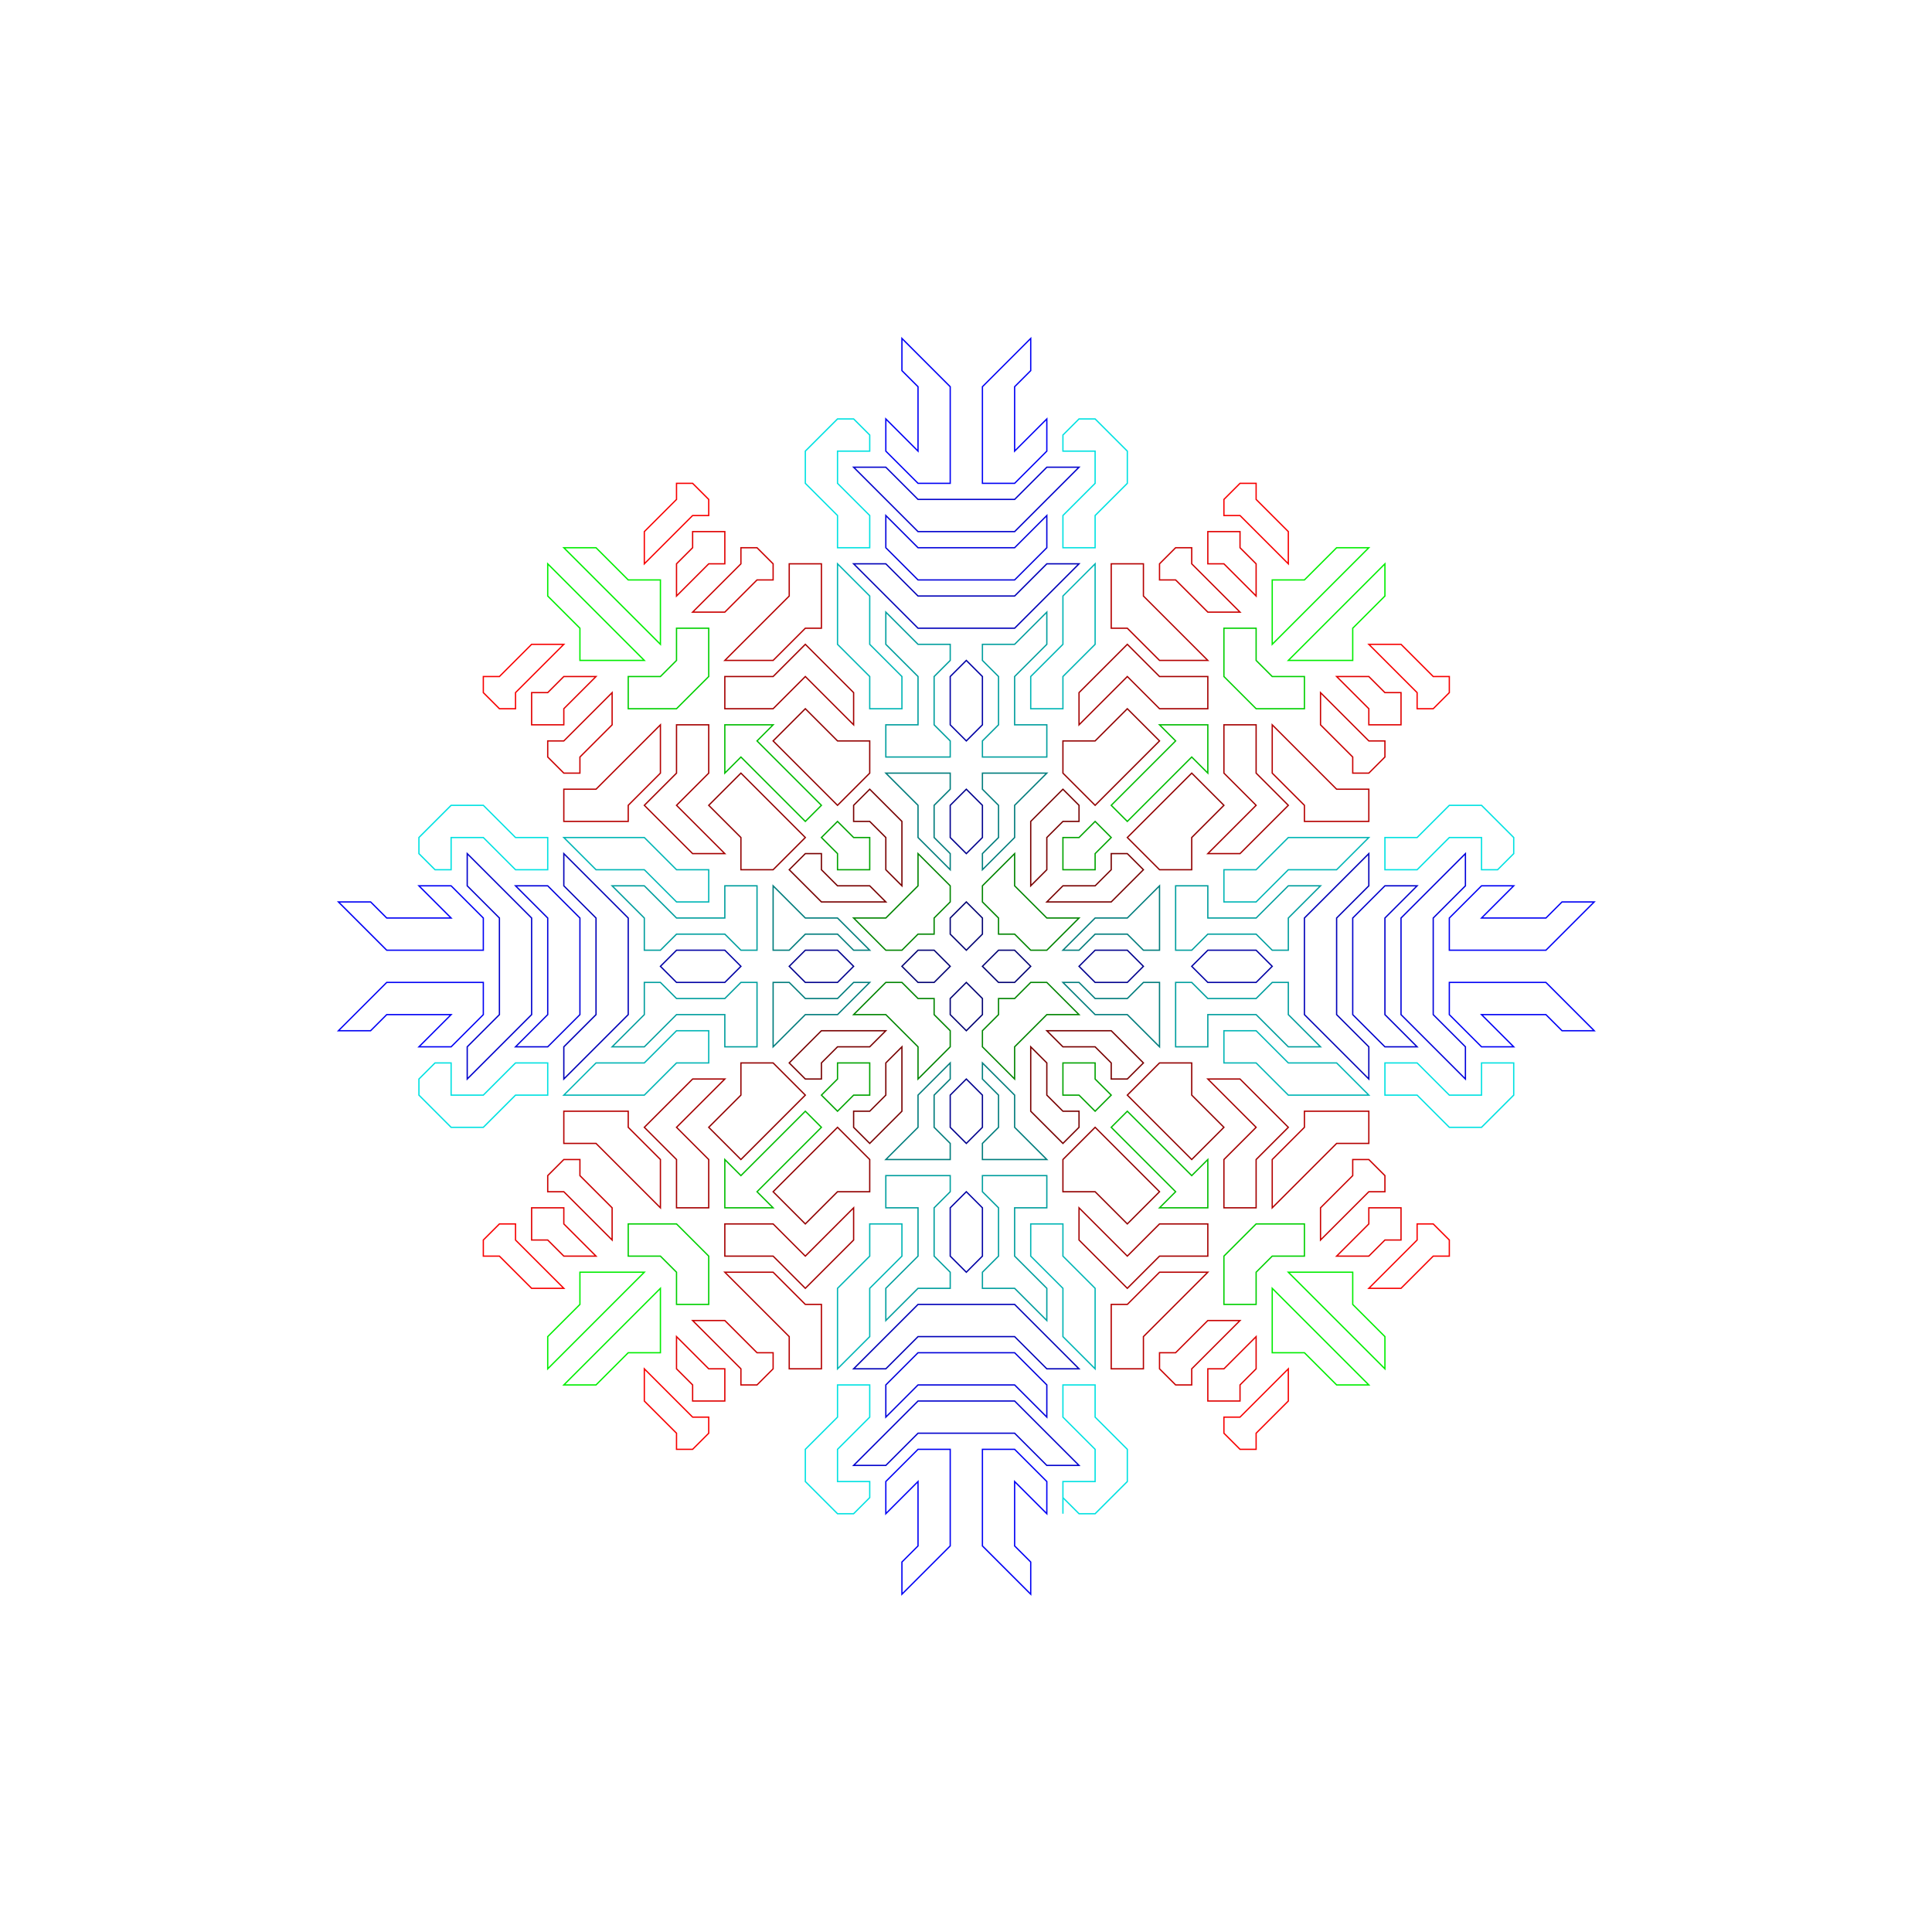 <?xml version="1.0" encoding="UTF-8"?>
<!DOCTYPE svg PUBLIC "-//W3C//DTD SVG 1.1//EN" "http://www.w3.org/Graphics/SVG/1.1/DTD/svg11.dtd">
<svg version="1.1" xmlns="http://www.w3.org/2000/svg" xmlns:xlink="http://www.w3.org/1999/xlink" x="0" y="0" width="3000" height="3000" viewBox="0, 0, 3000, 3000">
  <g id="blue">
    <g id="blue7">
      <g>
        <path d="M1525.5,750.5 L1575.5,750.5 L1625.5,700.5 L1625.5,650.5 L1575.5,700.5 L1575.5,600.5 L1600.5,575.5 L1600.5,525.5 L1525.5,600.5 L1525.5,750.5 z" fill-opacity="0" stroke="#0000F4" stroke-width="2"/>
        <path d="M1475.5,750.5 L1425.5,750.5 L1375.5,700.5 L1375.5,650.5 L1425.5,700.5 L1425.5,600.5 L1400.5,575.5 L1400.5,525.5 L1475.5,600.5 L1475.5,750.5 z" fill-opacity="0" stroke="#0000F4" stroke-width="2"/>
      </g>
      <g>
        <path d="M750.5,1475.5 L750.5,1425.5 L700.5,1375.5 L650.5,1375.5 L700.5,1425.5 L600.5,1425.5 L575.5,1400.5 L525.5,1400.5 L600.5,1475.5 L750.5,1475.5 z" fill-opacity="0" stroke="#0000F4" stroke-width="2"/>
        <path d="M750.5,1525.5 L750.5,1575.5 L700.5,1625.5 L650.5,1625.5 L700.5,1575.5 L600.5,1575.5 L575.5,1600.5 L525.5,1600.5 L600.5,1525.5 L750.5,1525.5 z" fill-opacity="0" stroke="#0000F4" stroke-width="2"/>
      </g>
      <g>
        <path d="M1475.5,2250.5 L1425.5,2250.5 L1375.5,2300.5 L1375.5,2350.5 L1425.5,2300.5 L1425.5,2400.5 L1400.5,2425.5 L1400.5,2475.5 L1475.5,2400.5 L1475.5,2250.5 z" fill-opacity="0" stroke="#0000F4" stroke-width="2"/>
        <path d="M1525.5,2250.5 L1575.5,2250.5 L1625.5,2300.5 L1625.5,2350.5 L1575.5,2300.5 L1575.5,2400.5 L1600.5,2425.5 L1600.5,2475.5 L1525.5,2400.5 L1525.5,2250.5 z" fill-opacity="0" stroke="#0000F4" stroke-width="2"/>
      </g>
      <g>
        <path d="M2250.5,1525.5 L2250.5,1575.5 L2300.5,1625.5 L2350.5,1625.5 L2300.5,1575.5 L2400.5,1575.5 L2425.5,1600.5 L2475.5,1600.5 L2400.5,1525.5 L2250.5,1525.5 z" fill-opacity="0" stroke="#0000F4" stroke-width="2"/>
        <path d="M2250.5,1475.5 L2250.5,1425.5 L2300.5,1375.5 L2350.5,1375.5 L2300.5,1425.5 L2400.5,1425.5 L2425.5,1400.5 L2475.5,1400.5 L2400.5,1475.5 L2250.5,1475.5 z" fill-opacity="0" stroke="#0000F4" stroke-width="2"/>
      </g>
    </g>
    <g id="blue6">
      <path d="M1325.5,2125.5 L1425.5,2025.5 L1575.5,2025.5 L1675.5,2125.5 L1625.5,2125.5 L1575.5,2075.5 L1425.5,2075.5 L1375.5,2125.5 L1325.5,2125.5 z" fill-opacity="0" stroke="#0000B8" stroke-width="2"/>
      <path d="M2125.5,1675.5 L2025.5,1575.5 L2025.5,1425.5 L2125.5,1325.5 L2125.5,1375.5 L2075.5,1425.5 L2075.5,1575.5 L2125.5,1625.5 L2125.5,1675.5 z" fill-opacity="0" stroke="#0000B8" stroke-width="2"/>
      <path d="M1675.5,875.5 L1575.5,975.5 L1425.5,975.5 L1325.5,875.5 L1375.5,875.5 L1425.5,925.5 L1575.5,925.5 L1625.5,875.5 L1675.5,875.5 z" fill-opacity="0" stroke="#0000B8" stroke-width="2"/>
      <path d="M875.5,1325.5 L975.5,1425.5 L975.5,1575.5 L875.5,1675.5 L875.5,1625.5 L925.5,1575.5 L925.5,1425.5 L875.5,1375.5 L875.5,1325.5 z" fill-opacity="0" stroke="#0000B8" stroke-width="2"/>
    </g>
    <g id="blue5">
      <path d="M1425.5,2100.5 L1575.5,2100.5 L1625.5,2150.5 L1625.5,2200.5 L1575.5,2150.5 L1425.5,2150.5 L1375.5,2200.5 L1375.5,2150.5 L1425.5,2100.5 z" fill-opacity="0" stroke="#0000DA" stroke-width="2"/>
      <path d="M2175.5,1425.5 L2175.5,1575.5 L2275.5,1675.5 L2275.5,1625.5 L2225.5,1575.5 L2225.5,1425.5 L2275.5,1375.5 L2275.5,1325.5 L2175.5,1425.5 z" fill-opacity="0" stroke="#0000DA" stroke-width="2"/>
      <path d="M1575.5,900.5 L1625.5,850.5 L1625.5,800.5 L1575.5,850.5 L1425.5,850.5 L1375.5,800.5 L1375.5,850.5 L1425.5,900.5 L1575.5,900.5 z" fill-opacity="0" stroke="#0000DA" stroke-width="2"/>
      <path d="M900.5,1425.5 L850.5,1375.5 L800.5,1375.5 L850.5,1425.5 L850.5,1575.5 L800.5,1625.5 L850.5,1625.5 L900.5,1575.5 L900.5,1425.5 z" fill-opacity="0" stroke="#0000DA" stroke-width="2"/>
    </g>
    <g id="blue4">
      <path d="M1425.5,2175.5 L1575.5,2175.5 L1675.5,2275.5 L1625.5,2275.5 L1575.5,2225.5 L1425.5,2225.5 L1375.5,2275.5 L1325.5,2275.5 L1425.5,2175.5 z" fill-opacity="0" stroke="#0000CC" stroke-width="2"/>
      <path d="M2100.5,1425.5 L2100.5,1575.5 L2150.5,1625.5 L2200.5,1625.5 L2150.5,1575.5 L2150.5,1425.5 L2200.5,1375.5 L2150.5,1375.5 L2100.5,1425.5 z" fill-opacity="0" stroke="#0000CC" stroke-width="2"/>
      <path d="M1575.5,825.5 L1675.5,725.5 L1625.5,725.5 L1575.5,775.5 L1425.5,775.5 L1375.5,725.5 L1325.5,725.5 L1425.5,825.5 L1575.5,825.5 z" fill-opacity="0" stroke="#0000CC" stroke-width="2"/>
      <path d="M825.5,1425.5 L725.5,1325.5 L725.5,1375.5 L775.5,1425.5 L775.5,1575.5 L725.5,1625.5 L725.5,1675.5 L825.5,1575.5 L825.5,1425.5 z" fill-opacity="0" stroke="#0000CC" stroke-width="2"/>
    </g>
    <g id="blue3">
      <path d="M1500.5,1025.5 L1475.5,1050.5 L1475.5,1125.5 L1500.5,1150.5 L1525.5,1125.5 L1525.5,1050.5 L1500.5,1025.5 z" fill-opacity="0" stroke="#0000A4" stroke-width="2"/>
      <path d="M1025.5,1500.5 L1050.5,1525.5 L1125.5,1525.5 L1150.5,1500.5 L1125.5,1475.5 L1050.5,1475.5 L1025.5,1500.5 z" fill-opacity="0" stroke="#0000A4" stroke-width="2"/>
      <path d="M1500.5,1975.5 L1525.5,1950.5 L1525.5,1875.5 L1500.5,1850.5 L1475.5,1875.5 L1475.5,1950.5 L1500.5,1975.5 z" fill-opacity="0" stroke="#0000A4" stroke-width="2"/>
      <path d="M1975.5,1500.5 L1950.5,1475.5 L1875.5,1475.5 L1850.5,1500.5 L1875.5,1525.5 L1950.5,1525.5 L1975.5,1500.5 z" fill-opacity="0" stroke="#0000A4" stroke-width="2"/>
    </g>
    <g id="blue2">
      <path d="M1500.5,1325.5 L1475.5,1300.5 L1475.5,1250.5 L1500.5,1225.5 L1525.5,1250.5 L1525.5,1300.5 L1500.5,1325.5 z" fill-opacity="0" stroke="#00008D" stroke-width="2" id="blue2top"/>
      <path d="M1325.5,1500.5 L1300.5,1525.5 L1250.5,1525.5 L1225.5,1500.5 L1250.5,1475.5 L1300.5,1475.5 L1325.5,1500.5 z" fill-opacity="0" stroke="#00008D" stroke-width="2" id="blue2left"/>
      <path d="M1500.5,1675.5 L1525.5,1700.5 L1525.5,1750.5 L1500.5,1775.5 L1475.5,1750.5 L1475.5,1700.5 L1500.5,1675.5 z" fill-opacity="0" stroke="#00008D" stroke-width="2" id="blue2bottom"/>
      <path d="M1675.5,1500.5 L1700.5,1525.5 L1750.5,1525.5 L1775.5,1500.5 L1750.5,1475.5 L1700.5,1475.5 L1675.5,1500.5 z" fill-opacity="0" stroke="#00008D" stroke-width="2" id="blue2right"/>
    </g>
    <g id="blue1">
      <path d="M1600.5,1500.5 L1575.5,1475.5 L1550.5,1475.5 L1525.5,1500.5 L1550.5,1525.5 L1575.5,1525.5 L1600.5,1500.5 z" fill-opacity="0" stroke="#000072" stroke-width="2"/>
      <path d="M1500.5,1600.5 L1475.5,1575.5 L1475.5,1550.5 L1500.5,1525.5 L1525.5,1550.5 L1525.5,1575.5 L1500.5,1600.5 z" fill-opacity="0" stroke="#000072" stroke-width="2"/>
      <path d="M1400.5,1500.5 L1425.5,1475.5 L1450.5,1475.5 L1475.5,1500.5 L1450.5,1525.5 L1425.5,1525.5 L1400.5,1500.5 z" fill-opacity="0" stroke="#000072" stroke-width="2"/>
      <path d="M1500.5,1400.5 L1525.5,1425.5 L1525.5,1450.5 L1500.5,1475.5 L1475.5,1450.5 L1475.5,1425.5 L1500.5,1400.5 z" fill-opacity="0" stroke="#000072" stroke-width="2"/>
    </g>
  </g>
  <g id="teal">
    <g>
      <g>
        <path d="M1525.5,1175.5 L1525.5,1150.5 L1550.5,1125.5 L1550.5,1050.5 L1525.5,1025.5 L1525.5,1000.5 L1575.5,1000.5 L1625.5,950.5 L1625.5,1000.5 L1575.5,1050.5 L1575.5,1125.5 L1625.5,1125.5 L1625.5,1175.5 L1525.5,1175.5 z" fill-opacity="0" stroke="#009E9E" stroke-width="2"/>
        <path d="M1475.5,1175.5 L1475.5,1150.5 L1450.5,1125.5 L1450.5,1050.5 L1475.5,1025.5 L1475.5,1000.5 L1425.5,1000.5 L1375.5,950.5 L1375.5,1000.5 L1425.5,1050.5 L1425.5,1125.5 L1375.5,1125.5 L1375.5,1175.5 L1475.5,1175.5 z" fill-opacity="0" stroke="#009E9E" stroke-width="2"/>
      </g>
      <g>
        <path d="M1175.5,1475.5 L1150.5,1475.5 L1125.5,1450.5 L1050.5,1450.5 L1025.5,1475.5 L1000.5,1475.5 L1000.5,1425.5 L950.5,1375.5 L1000.5,1375.5 L1050.5,1425.5 L1125.5,1425.5 L1125.5,1375.5 L1175.5,1375.5 L1175.5,1475.5 z" fill-opacity="0" stroke="#009E9E" stroke-width="2"/>
        <path d="M1175.5,1525.5 L1150.5,1525.5 L1125.5,1550.5 L1050.5,1550.5 L1025.5,1525.5 L1000.5,1525.5 L1000.5,1575.5 L950.5,1625.5 L1000.5,1625.5 L1050.5,1575.5 L1125.5,1575.5 L1125.5,1625.5 L1175.5,1625.5 L1175.5,1525.5 z" fill-opacity="0" stroke="#009E9E" stroke-width="2"/>
      </g>
      <g>
        <path d="M1475.5,1825.5 L1475.5,1850.5 L1450.5,1875.5 L1450.5,1950.5 L1450.5,1950.5 L1475.5,1975.5 L1475.5,2000.5 L1425.5,2000.5 L1375.5,2050.5 L1375.5,2000.5 L1425.5,1950.5 L1425.5,1875.5 L1375.5,1875.5 L1375.5,1825.5 L1475.5,1825.5 z" fill-opacity="0" stroke="#009E9E" stroke-width="2"/>
        <path d="M1525.5,1825.5 L1525.5,1850.5 L1550.5,1875.5 L1550.5,1950.5 L1525.5,1975.5 L1525.5,2000.5 L1575.5,2000.5 L1625.5,2050.5 L1625.5,2000.5 L1575.5,1950.5 L1575.5,1875.5 L1625.5,1875.5 L1625.5,1825.5 L1525.5,1825.5 z" fill-opacity="0" stroke="#009E9E" stroke-width="2"/>
      </g>
      <g>
        <path d="M1825.5,1475.5 L1850.5,1475.5 L1875.5,1450.5 L1950.5,1450.5 L1975.5,1475.5 L2000.5,1475.5 L2000.5,1425.5 L2050.5,1375.5 L2000.5,1375.5 L1950.5,1425.5 L1875.5,1425.5 L1875.5,1375.5 L1825.5,1375.5 L1825.5,1475.5 z" fill-opacity="0" stroke="#009E9E" stroke-width="2"/>
        <path d="M1825.5,1525.5 L1850.5,1525.5 L1875.5,1550.5 L1950.5,1550.5 L1975.5,1525.5 L2000.5,1525.5 L2000.5,1575.5 L2050.5,1625.5 L2000.5,1625.5 L1950.5,1575.5 L1875.5,1575.5 L1875.5,1625.5 L1825.5,1625.5 L1825.5,1525.5 z" fill-opacity="0" stroke="#009E9E" stroke-width="2"/>
      </g>
    </g>
    <g>
      <g>
        <path d="M1650.5,850.5 L1700.5,850.5 L1700.5,800.5 L1750.5,750.5 L1750.5,700.5 L1700.5,650.5 L1675.5,650.5 L1650.5,675.5 L1650.5,700.5 L1700.5,700.5 L1700.5,750.5 L1650.5,800.5 L1650.5,850.5 z" fill-opacity="0" stroke="#00E1E1" stroke-width="2"/>
        <path d="M1350.5,850.5 L1300.5,850.5 L1300.5,800.5 L1250.5,750.5 L1250.5,700.5 L1300.5,650.5 L1325.5,650.5 L1350.5,675.5 L1350.5,700.5 L1300.5,700.5 L1300.5,750.5 L1350.5,800.5 L1350.5,850.5 z" fill-opacity="0" stroke="#00E1E1" stroke-width="2"/>
      </g>
      <g>
        <path d="M850.5,1300.5 L850.5,1350.5 L800.5,1350.5 L750.5,1300.5 L700.5,1300.5 L700.5,1350.5 L675.5,1350.5 L650.5,1325.5 L650.5,1300.5 L700.5,1250.5 L750.5,1250.5 L800.5,1300.5 L850.5,1300.5 z" fill-opacity="0" stroke="#00E1E1" stroke-width="2"/>
        <path d="M850.5,1700.5 L850.5,1650.5 L800.5,1650.5 L750.5,1700.5 L700.5,1700.5 L700.5,1650.5 L675.5,1650.5 L650.5,1675.5 L650.5,1700.5 L700.5,1750.5 L750.5,1750.5 L800.5,1700.5 L850.5,1700.5 z" fill-opacity="0" stroke="#00E1E1" stroke-width="2"/>
      </g>
      <g>
        <path d="M1300.5,2150.5 L1350.5,2150.5 L1350.5,2200.5 L1300.5,2250.5 L1300.5,2300.5 L1350.5,2300.5 L1350.5,2325.5 L1325.5,2350.5 L1300.5,2350.5 L1300.5,2350.5 L1250.5,2300.5 L1250.5,2250.5 L1300.5,2200.5 L1300.5,2150.5 z" fill-opacity="0" stroke="#00E1E1" stroke-width="2"/>
        <path d="M1700.5,2150.5 L1650.5,2150.5 L1650.5,2200.5 L1700.5,2250.5 L1700.5,2300.5 L1650.5,2300.5 L1650.5,2350.5 L1650.5,2350.5 L1650.5,2350.5 L1650.5,2325.5 L1675.5,2350.5 L1700.5,2350.5 L1750.5,2300.5 L1750.5,2250.5 L1700.5,2200.5 L1700.5,2150.5 z" fill-opacity="0" stroke="#00E1E1" stroke-width="2"/>
      </g>
      <g>
        <path d="M2150.5,1700.5 L2150.5,1650.5 L2200.5,1650.5 L2250.5,1700.5 L2300.5,1700.5 L2300.5,1650.5 L2350.5,1650.5 L2350.5,1700.5 L2300.5,1750.5 L2250.5,1750.5 L2200.5,1700.5 L2150.5,1700.5 z" fill-opacity="0" stroke="#00E1E1" stroke-width="2"/>
        <path d="M2150.5,1300.5 L2150.5,1350.5 L2200.5,1350.5 L2250.5,1300.5 L2300.5,1300.5 L2300.5,1350.5 L2325.5,1350.5 L2350.5,1325.5 L2350.5,1300.5 L2300.5,1250.5 L2250.5,1250.5 L2200.5,1300.5 L2150.5,1300.5 z" fill-opacity="0" stroke="#00E1E1" stroke-width="2"/>
      </g>
    </g>
    <g>
      <g>
        <path d="M1650.5,1900.5 L1600.5,1900.5 L1600.5,1950.5 L1650.5,2000.5 L1650.5,2075.5 L1700.5,2125.5 L1700.5,2000.5 L1650.5,1950.5 L1650.5,1900.5 z" fill-opacity="0" stroke="#00B5B5" stroke-width="2"/>
        <path d="M1350.5,1900.5 L1400.5,1900.5 L1400.5,1950.5 L1350.5,2000.5 L1350.5,2075.5 L1300.5,2125.5 L1300.5,2000.5 L1350.5,1950.5 L1350.5,1900.5 z" fill-opacity="0" stroke="#00B5B5" stroke-width="2"/>
      </g>
      <g>
        <path d="M1900.5,1650.5 L1900.5,1600.5 L1950.5,1600.5 L2000.5,1650.5 L2075.5,1650.5 L2125.5,1700.5 L2000.5,1700.5 L1950.5,1650.5 L1900.5,1650.5 z" fill-opacity="0" stroke="#00B5B5" stroke-width="2"/>
        <path d="M1900.5,1350.5 L1900.5,1400.5 L1950.5,1400.5 L2000.5,1350.5 L2075.5,1350.5 L2125.5,1300.5 L2000.5,1300.5 L1950.5,1350.5 L1900.5,1350.5 z" fill-opacity="0" stroke="#00B5B5" stroke-width="2"/>
      </g>
      <g>
        <path d="M1650.5,1100.5 L1600.5,1100.5 L1600.5,1050.5 L1650.5,1000.5 L1650.5,925.5 L1700.5,875.5 L1700.5,1000.5 L1650.5,1050.5 L1650.5,1100.5 z" fill-opacity="0" stroke="#00B5B5" stroke-width="2"/>
        <path d="M1350.5,1100.5 L1400.5,1100.5 L1400.5,1050.5 L1350.5,1000.5 L1350.5,925.5 L1300.5,875.5 L1300.5,1000.5 L1350.5,1050.5 L1350.5,1100.5 z" fill-opacity="0" stroke="#00B5B5" stroke-width="2"/>
      </g>
      <g>
        <path d="M1100.5,1350.5 L1100.5,1400.5 L1050.5,1400.5 L1000.5,1350.5 L925.5,1350.5 L875.5,1300.5 L1000.5,1300.5 L1050.5,1350.5 L1100.5,1350.5 z" fill-opacity="0" stroke="#00B5B5" stroke-width="2"/>
        <path d="M1100.5,1650.5 L1100.5,1600.5 L1050.5,1600.5 L1000.5,1650.5 L925.5,1650.5 L875.5,1700.5 L1000.5,1700.5 L1050.5,1650.5 L1100.5,1650.5 z" fill-opacity="0" stroke="#00B5B5" stroke-width="2"/>
      </g>
    </g>
    <g>
      <g>
        <path d="M1475.5,1200.5 L1375.5,1200.5 L1425.5,1250.5 L1425.5,1300.5 L1475.5,1350.5 L1475.5,1325.5 L1450.5,1300.5 L1450.5,1250.5 L1475.5,1225.5 L1475.5,1200.5 z" fill-opacity="0" stroke="#007C7C" stroke-width="2"/>
        <path d="M1525.5,1200.5 L1625.5,1200.5 L1575.5,1250.5 L1575.5,1300.5 L1525.5,1350.5 L1525.5,1325.5 L1550.5,1300.5 L1550.5,1250.5 L1525.5,1225.5 L1525.5,1200.5 z" fill-opacity="0" stroke="#007C7C" stroke-width="2"/>
      </g>
      <g>
        <path d="M1800.5,1475.5 L1800.5,1375.5 L1750.5,1425.5 L1700.5,1425.5 L1650.5,1475.5 L1675.5,1475.5 L1700.5,1450.5 L1750.5,1450.5 L1775.5,1475.5 L1800.5,1475.5 z" fill-opacity="0" stroke="#007C7C" stroke-width="2"/>
        <path d="M1800.5,1525.5 L1800.5,1625.5 L1750.5,1575.5 L1700.5,1575.5 L1650.5,1525.5 L1675.5,1525.5 L1700.5,1550.5 L1750.5,1550.5 L1775.5,1525.5 L1800.5,1525.5 z" fill-opacity="0" stroke="#007C7C" stroke-width="2"/>
      </g>
      <g>
        <path d="M1525.5,1800.5 L1625.5,1800.5 L1575.5,1750.5 L1575.5,1700.5 L1525.5,1650.5 L1525.5,1675.5 L1550.5,1700.5 L1550.5,1750.5 L1525.5,1775.5 L1525.5,1800.5 z" fill-opacity="0" stroke="#007C7C" stroke-width="2"/>
        <path d="M1475.5,1800.5 L1375.5,1800.5 L1425.5,1750.5 L1425.5,1700.5 L1475.5,1650.5 L1475.5,1675.5 L1450.5,1700.5 L1450.5,1750.5 L1475.5,1775.5 L1475.5,1800.5 z" fill-opacity="0" stroke="#007C7C" stroke-width="2"/>
      </g>
      <g>
        <path d="M1200.5,1525.5 L1200.5,1625.5 L1250.5,1575.5 L1300.5,1575.5 L1350.5,1525.5 L1325.5,1525.5 L1300.5,1550.5 L1250.5,1550.5 L1225.5,1525.5 L1200.5,1525.5 z" fill-opacity="0" stroke="#007C7C" stroke-width="2"/>
        <path d="M1200.5,1475.5 L1200.5,1375.5 L1250.5,1425.5 L1300.5,1425.5 L1350.5,1475.5 L1325.5,1475.5 L1300.5,1450.5 L1250.5,1450.5 L1225.5,1475.5 L1200.5,1475.5 z" fill-opacity="0" stroke="#007C7C" stroke-width="2"/>
      </g>
    </g>
  </g>
  <g id="green">
    <g>
      <path d="M1725.5,1250.5 L1750.5,1275.5 L1850.5,1175.5 L1875.5,1200.5 L1875.5,1125.5 L1800.5,1125.5 L1825.5,1150.5 L1725.5,1250.5 z" fill-opacity="0" stroke="#00BC00" stroke-width="2"/>
      <path d="M1750.5,1725.5 L1725.5,1750.5 L1825.5,1850.5 L1800.5,1875.5 L1875.5,1875.5 L1875.5,1800.5 L1850.5,1825.5 L1750.5,1725.5 z" fill-opacity="0" stroke="#00BC00" stroke-width="2"/>
      <path d="M1250.5,1725.5 L1275.5,1750.5 L1175.5,1850.5 L1200.5,1875.5 L1125.5,1875.5 L1125.5,1800.5 L1150.5,1825.5 L1250.5,1725.5 z" fill-opacity="0" stroke="#00BC00" stroke-width="2"/>
      <path d="M1250.5,1275.5 L1275.5,1250.5 L1175.5,1150.5 L1200.5,1125.5 L1125.5,1125.5 L1125.5,1200.5 L1150.5,1175.5 L1250.5,1275.5 z" fill-opacity="0" stroke="#00BC00" stroke-width="2"/>
    </g>
    <g>
      <path d="M1950.5,1900.5 L1900.5,1950.5 L1900.5,2025.5 L1950.5,2025.5 L1950.5,1975.5 L1975.5,1950.5 L2025.5,1950.5 L2025.5,1900.5 L1950.5,1900.5 z" fill-opacity="0" stroke="#00CF00" stroke-width="2"/>
      <path d="M1050.5,1100.5 L1100.5,1050.5 L1100.5,975.5 L1050.5,975.5 L1050.5,1025.5 L1025.5,1050.5 L975.5,1050.5 L975.5,1100.5 L1050.5,1100.5 z" fill-opacity="0" stroke="#00CF00" stroke-width="2"/>
      <path d="M1100.5,1950.5 L1050.5,1900.5 L975.5,1900.5 L975.5,1950.5 L1025.5,1950.5 L1050.5,1975.5 L1050.5,2025.5 L1100.5,2025.5 L1100.5,1950.5 z" fill-opacity="0" stroke="#00CF00" stroke-width="2"/>
      <path d="M1900.5,1050.5 L1950.5,1100.5 L2025.5,1100.5 L2025.5,1050.5 L1975.5,1050.5 L1950.5,1025.5 L1950.5,975.5 L1900.5,975.5 L1900.5,1050.5 z" fill-opacity="0" stroke="#00CF00" stroke-width="2"/>
    </g>
    <g>
      <g>
        <path d="M1975.5,2000.5 L1975.5,2100.5 L2025.5,2100.5 L2075.5,2150.5 L2125.5,2150.5 L1975.5,2000.5 z" fill-opacity="0" stroke="#00ED00" stroke-width="2"/>
        <path d="M2000.5,1975.5 L2100.5,1975.5 L2100.5,2025.5 L2150.5,2075.5 L2150.5,2125.5 L2000.5,1975.5 z" fill-opacity="0" stroke="#00ED00" stroke-width="2"/>
      </g>
      <g>
        <path d="M1000.5,1975.5 L900.5,1975.5 L900.5,2025.5 L850.5,2075.5 L850.5,2125.5 L1000.5,1975.5 z" fill-opacity="0" stroke="#00ED00" stroke-width="2"/>
        <path d="M1025.5,2000.5 L1025.5,2100.5 L975.5,2100.5 L925.5,2150.5 L875.5,2150.5 L1025.5,2000.5 z" fill-opacity="0" stroke="#00ED00" stroke-width="2"/>
      </g>
      <g>
        <path d="M1025.5,1000.5 L1025.5,900.5 L975.5,900.5 L925.5,850.5 L875.5,850.5 L1025.5,1000.5 z" fill-opacity="0" stroke="#00ED00" stroke-width="2"/>
        <path d="M1000.5,1025.5 L900.5,1025.5 L900.5,975.5 L850.5,925.5 L850.5,875.5 L1000.5,1025.5 z" fill-opacity="0" stroke="#00ED00" stroke-width="2"/>
      </g>
      <g>
        <path d="M2000.5,1025.5 L2100.5,1025.5 L2100.5,975.5 L2150.5,925.5 L2150.5,875.5 L2000.5,1025.5 z" fill-opacity="0" stroke="#00ED00" stroke-width="2"/>
        <path d="M1975.5,1000.5 L1975.5,900.5 L2025.5,900.5 L2075.5,850.5 L2125.5,850.5 L1975.5,1000.5 z" fill-opacity="0" stroke="#00ED00" stroke-width="2"/>
      </g>
    </g>
    <g>
      <path d="M1625.5,1475.5 L1675.5,1425.5 L1625.5,1425.5 L1575.5,1375.5 L1575.5,1325.5 L1525.5,1375.5 L1525.5,1400.5 L1550.5,1425.5 L1550.5,1450.5 L1575.5,1450.5 L1600.5,1475.5 L1625.5,1475.5 z" fill-opacity="0" stroke="#008400" stroke-width="2"/>
      <path d="M1525.5,1625.5 L1575.5,1675.5 L1575.5,1625.5 L1625.5,1575.5 L1675.5,1575.5 L1625.5,1525.5 L1600.5,1525.5 L1575.5,1550.5 L1575.5,1550.5 L1550.5,1550.5 L1550.5,1575.5 L1525.5,1600.5 L1525.5,1625.5 z" fill-opacity="0" stroke="#008400" stroke-width="2"/>
      <path d="M1375.5,1525.5 L1325.5,1575.5 L1375.5,1575.5 L1425.5,1625.5 L1425.5,1675.5 L1475.5,1625.5 L1475.5,1600.5 L1450.5,1575.5 L1450.5,1575.5 L1450.5,1575.5 L1450.5,1550.5 L1425.5,1550.5 L1425.5,1550.5 L1425.5,1550.5 L1425.5,1550.5 L1400.5,1525.5 L1375.5,1525.5 z" fill-opacity="0" stroke="#008400" stroke-width="2"/>
      <path d="M1425.5,1325.5 L1475.5,1375.5 L1475.5,1400.5 L1450.5,1425.5 L1450.5,1425.5 L1450.5,1450.5 L1425.5,1450.5 L1400.5,1475.5 L1375.5,1475.5 L1325.5,1425.5 L1375.5,1425.5 L1425.5,1375.5 L1425.5,1325.5 z" fill-opacity="0" stroke="#008400" stroke-width="2"/>
    </g>
    <g>
      <path d="M1700.5,1275.5 L1725.5,1300.5 L1700.5,1325.5 L1700.5,1350.5 L1650.5,1350.5 L1650.5,1300.5 L1675.5,1300.5 L1700.5,1275.5 z" fill-opacity="0" stroke="#00A300" stroke-width="2"/>
      <path d="M1725.5,1700.5 L1700.5,1725.5 L1675.5,1700.5 L1650.5,1700.5 L1650.5,1650.5 L1700.5,1650.5 L1700.5,1675.5 L1725.5,1700.5 z" fill-opacity="0" stroke="#00A300" stroke-width="2"/>
      <path d="M1300.5,1725.5 L1275.5,1700.5 L1300.5,1675.5 L1300.5,1650.5 L1350.5,1650.5 L1350.5,1700.5 L1325.5,1700.5 L1300.5,1725.5 z" fill-opacity="0" stroke="#00A300" stroke-width="2"/>
      <path d="M1275.5,1300.5 L1300.5,1275.5 L1325.5,1300.5 L1350.5,1300.5 L1350.5,1350.5 L1300.5,1350.5 L1300.5,1325.5 L1275.5,1300.5 z" fill-opacity="0" stroke="#00A300" stroke-width="2"/>
    </g>
  </g>
  <g id="red">
    <g>
      <g>
        <path d="M1700.5,1250.5 L1650.5,1200.5 L1650.5,1150.5 L1700.5,1150.5 L1750.5,1100.5 L1800.5,1150.5 L1700.5,1250.5 z" fill-opacity="0" stroke="#920000" stroke-width="2"/>
        <path d="M1750.5,1300.5 L1800.5,1350.5 L1850.5,1350.5 L1850.5,1300.5 L1900.5,1250.5 L1850.5,1200.5 L1750.5,1300.5 z" fill-opacity="0" stroke="#920000" stroke-width="2"/>
      </g>
      <g>
        <path d="M1700.5,1750.5 L1650.5,1800.5 L1650.5,1850.5 L1700.5,1850.5 L1750.5,1900.5 L1800.5,1850.5 L1700.5,1750.5 z" fill-opacity="0" stroke="#920000" stroke-width="2"/>
        <path d="M1750.5,1700.5 L1800.5,1650.5 L1850.5,1650.5 L1850.5,1700.5 L1900.5,1750.5 L1850.5,1800.5 L1750.5,1700.5 z" fill-opacity="0" stroke="#920000" stroke-width="2"/>
      </g>
      <g>
        <path d="M1250.5,1700.5 L1200.5,1650.5 L1150.5,1650.5 L1150.5,1700.5 L1100.5,1750.5 L1150.5,1800.5 L1250.5,1700.5 z" fill-opacity="0" stroke="#920000" stroke-width="2"/>
        <path d="M1300.5,1750.5 L1350.5,1800.5 L1350.5,1850.5 L1300.5,1850.5 L1250.5,1900.5 L1200.5,1850.5 L1300.5,1750.5 z" fill-opacity="0" stroke="#920000" stroke-width="2"/>
      </g>
      <g>
        <path d="M1250.5,1300.5 L1200.5,1350.5 L1150.5,1350.5 L1150.5,1300.5 L1100.5,1250.5 L1150.5,1200.5 L1250.5,1300.5 z" fill-opacity="0" stroke="#920000" stroke-width="2"/>
        <path d="M1300.5,1250.5 L1350.5,1200.5 L1350.5,1150.5 L1300.5,1150.5 L1250.5,1100.5 L1200.5,1150.5 L1300.5,1250.5 z" fill-opacity="0" stroke="#920000" stroke-width="2"/>
      </g>
    </g>
    <g>
      <g>
        <path d="M1875.5,1100.5 L1800.5,1100.5 L1750.5,1050.5 L1675.5,1125.5 L1675.5,1075.5 L1750.5,1000.5 L1800.5,1050.5 L1875.5,1050.5 L1875.5,1100.5 z" fill-opacity="0" stroke="#A40000" stroke-width="2"/>
        <path d="M1900.5,1125.5 L1900.5,1200.5 L1950.5,1250.5 L1875.5,1325.5 L1925.5,1325.5 L2000.5,1250.5 L1950.5,1200.5 L1950.5,1125.5 L1900.5,1125.5 z" fill-opacity="0" stroke="#A40000" stroke-width="2"/>
      </g>
      <g>
        <path d="M1900.5,1875.5 L1900.5,1800.5 L1950.5,1750.5 L1875.5,1675.5 L1925.5,1675.5 L2000.5,1750.5 L1950.5,1800.5 L1950.5,1875.5 L1900.5,1875.5 z" fill-opacity="0" stroke="#A40000" stroke-width="2"/>
        <path d="M1875.5,1900.5 L1800.5,1900.5 L1750.5,1950.5 L1675.5,1875.5 L1675.5,1925.5 L1750.5,2000.5 L1800.5,1950.5 L1875.5,1950.5 L1875.5,1900.5 z" fill-opacity="0" stroke="#A40000" stroke-width="2"/>
      </g>
      <g>
        <path d="M1125.5,1900.5 L1200.5,1900.5 L1250.5,1950.5 L1325.5,1875.5 L1325.5,1925.5 L1250.5,2000.5 L1200.5,1950.5 L1125.5,1950.5 L1125.5,1900.5 z" fill-opacity="0" stroke="#A40000" stroke-width="2"/>
        <path d="M1100.5,1875.5 L1100.5,1800.5 L1050.5,1750.5 L1125.5,1675.5 L1075.5,1675.5 L1000.5,1750.5 L1050.5,1800.5 L1050.5,1875.5 L1100.5,1875.5 z" fill-opacity="0" stroke="#A40000" stroke-width="2"/>
      </g>
      <g>
        <path d="M1100.5,1125.5 L1100.5,1200.5 L1050.5,1250.5 L1125.5,1325.5 L1075.5,1325.5 L1000.5,1250.5 L1050.5,1200.5 L1050.5,1125.5 L1100.5,1125.5 z" fill-opacity="0" stroke="#A40000" stroke-width="2"/>
        <path d="M1125.5,1100.5 L1200.5,1100.5 L1250.5,1050.5 L1325.5,1125.5 L1325.5,1075.5 L1250.5,1000.5 L1200.5,1050.5 L1125.5,1050.5 L1125.5,1100.5 z" fill-opacity="0" stroke="#A40000" stroke-width="2"/>
      </g>
    </g>
    <g>
      <g>
        <path d="M1975.5,1200.5 L2025.5,1250.5 L2025.5,1275.5 L2125.5,1275.5 L2125.5,1225.5 L2075.5,1225.5 L1975.5,1125.5 L1975.5,1200.5 z" fill-opacity="0" stroke="#B50000" stroke-width="2"/>
        <path d="M1800.5,1025.5 L1750.5,975.5 L1725.5,975.5 L1725.5,875.5 L1775.5,875.5 L1775.5,925.5 L1875.5,1025.5 L1800.5,1025.5 z" fill-opacity="0" stroke="#B50000" stroke-width="2"/>
      </g>
      <g>
        <path d="M1975.5,1800.5 L2025.5,1750.5 L2025.5,1725.5 L2125.5,1725.5 L2125.5,1775.5 L2075.5,1775.5 L1975.5,1875.5 L1975.5,1800.5 z" fill-opacity="0" stroke="#B50000" stroke-width="2"/>
        <path d="M1800.5,1975.5 L1750.5,2025.5 L1725.5,2025.5 L1725.5,2125.5 L1775.5,2125.5 L1775.5,2075.5 L1875.5,1975.5 L1800.5,1975.5 z" fill-opacity="0" stroke="#B50000" stroke-width="2"/>
      </g>
      <g>
        <path d="M1200.5,1975.5 L1250.5,2025.5 L1275.5,2025.5 L1275.5,2125.5 L1225.5,2125.5 L1225.5,2075.5 L1125.5,1975.5 L1200.5,1975.5 z" fill-opacity="0" stroke="#B50000" stroke-width="2"/>
        <path d="M1025.5,1800.5 L975.5,1750.5 L975.5,1725.5 L875.5,1725.5 L875.5,1775.5 L925.5,1775.5 L1025.5,1875.5 L1025.5,1800.5 z" fill-opacity="0" stroke="#B50000" stroke-width="2"/>
      </g>
      <g>
        <path d="M1200.5,1025.5 L1250.5,975.5 L1275.5,975.5 L1275.5,875.5 L1225.5,875.5 L1225.5,925.5 L1125.5,1025.5 L1200.5,1025.5 z" fill-opacity="0" stroke="#B50000" stroke-width="2"/>
        <path d="M1025.5,1200.5 L975.5,1250.5 L975.5,1275.5 L875.5,1275.5 L875.5,1225.5 L925.5,1225.5 L1025.5,1125.5 L1025.5,1200.5 z" fill-opacity="0" stroke="#B50000" stroke-width="2"/>
      </g>
    </g>
    <g>
      <g>
        <path d="M2050.5,1125.5 L2100.5,1175.5 L2100.5,1200.5 L2125.5,1200.5 L2150.5,1175.5 L2150.5,1150.5 L2125.5,1150.5 L2050.5,1075.5 L2050.5,1125.5 z" fill-opacity="0" stroke="#CA0000" stroke-width="2"/>
        <path d="M1875.5,950.5 L1825.5,900.5 L1800.5,900.5 L1800.5,875.5 L1825.5,850.5 L1850.5,850.5 L1850.5,875.5 L1925.5,950.5 L1875.5,950.5 z" fill-opacity="0" stroke="#CA0000" stroke-width="2"/>
      </g>
      <g>
        <path d="M1125.5,950.5 L1175.5,900.5 L1200.5,900.5 L1200.5,875.5 L1175.5,850.5 L1150.5,850.5 L1150.5,875.5 L1075.5,950.5 L1125.5,950.5 z" fill-opacity="0" stroke="#CA0000" stroke-width="2"/>
        <path d="M950.5,1125.5 L900.5,1175.5 L900.5,1200.5 L875.5,1200.5 L850.5,1175.5 L850.5,1150.5 L875.5,1150.5 L950.5,1075.5 L950.5,1125.5 z" fill-opacity="0" stroke="#CA0000" stroke-width="2"/>
      </g>
      <g>
        <path d="M2050.5,1875.5 L2100.5,1825.5 L2100.5,1800.5 L2125.5,1800.5 L2150.5,1825.5 L2150.5,1850.5 L2125.5,1850.5 L2050.5,1925.5 L2050.5,1875.5 z" fill-opacity="0" stroke="#CA0000" stroke-width="2"/>
        <path d="M1875.5,2050.5 L1825.5,2100.5 L1800.5,2100.5 L1800.5,2125.5 L1825.5,2150.5 L1850.5,2150.5 L1850.5,2125.5 L1925.5,2050.5 L1875.5,2050.5 z" fill-opacity="0" stroke="#CA0000" stroke-width="2"/>
      </g>
      <g>
        <path d="M1125.5,2050.5 L1175.5,2100.5 L1200.5,2100.5 L1200.5,2125.5 L1175.5,2150.5 L1150.5,2150.5 L1150.5,2125.5 L1075.5,2050.5 L1125.5,2050.5 z" fill-opacity="0" stroke="#CA0000" stroke-width="2"/>
        <path d="M950.5,1875.5 L900.5,1825.5 L900.5,1800.5 L875.5,1800.5 L850.5,1825.5 L850.5,1850.5 L875.5,1850.5 L950.5,1925.5 L950.5,1875.5 z" fill-opacity="0" stroke="#CA0000" stroke-width="2"/>
      </g>
    </g>
    <g>
      <g>
        <path d="M2075.5,1050.5 L2125.5,1100.5 L2125.5,1125.5 L2175.5,1125.5 L2175.5,1075.5 L2150.5,1075.5 L2125.5,1050.5 L2075.5,1050.5 z" fill-opacity="0" stroke="#E00000" stroke-width="2"/>
        <path d="M1950.5,925.5 L1900.5,875.5 L1875.5,875.5 L1875.5,825.5 L1925.5,825.5 L1925.5,850.5 L1950.5,875.5 L1950.5,925.5 z" fill-opacity="0" stroke="#E00000" stroke-width="2"/>
      </g>
      <g>
        <path d="M1050.5,925.5 L1100.5,875.5 L1125.5,875.5 L1125.5,825.5 L1075.5,825.5 L1075.5,850.5 L1050.5,875.5 L1050.5,925.5 z" fill-opacity="0" stroke="#E00000" stroke-width="2"/>
        <path d="M925.5,1050.5 L875.5,1100.5 L875.5,1125.5 L825.5,1125.5 L825.5,1075.5 L850.5,1075.5 L875.5,1050.5 L925.5,1050.5 z" fill-opacity="0" stroke="#E00000" stroke-width="2"/>
      </g>
      <g>
        <path d="M2075.5,1950.5 L2125.5,1900.5 L2125.5,1875.5 L2175.5,1875.5 L2175.5,1925.5 L2150.5,1925.5 L2125.5,1950.5 L2075.5,1950.5 z" fill-opacity="0" stroke="#E00000" stroke-width="2"/>
        <path d="M1950.5,2075.5 L1900.5,2125.5 L1875.5,2125.5 L1875.5,2175.5 L1925.5,2175.5 L1925.5,2150.5 L1950.5,2125.5 L1950.5,2075.5 z" fill-opacity="0" stroke="#E00000" stroke-width="2"/>
      </g>
      <g>
        <path d="M1050.5,2075.5 L1100.5,2125.5 L1125.5,2125.5 L1125.5,2175.5 L1075.5,2175.5 L1075.5,2150.5 L1050.5,2125.5 L1050.5,2075.5 z" fill-opacity="0" stroke="#E00000" stroke-width="2"/>
        <path d="M925.5,1950.5 L875.5,1900.5 L875.5,1875.5 L825.5,1875.5 L825.5,1925.5 L850.5,1925.5 L875.5,1950.5 L925.5,1950.5 z" fill-opacity="0" stroke="#E00000" stroke-width="2"/>
      </g>
    </g>
    <g>
      <g>
        <path d="M2125.5,1000.5 L2200.5,1075.5 L2200.5,1100.5 L2225.5,1100.5 L2250.5,1075.5 L2250.5,1050.5 L2225.5,1050.5 L2175.5,1000.5 L2125.5,1000.5 z" fill-opacity="0" stroke="#F70000" stroke-width="2"/>
        <path d="M2000.5,875.5 L1925.5,800.5 L1900.5,800.5 L1900.5,775.5 L1925.5,750.5 L1950.5,750.5 L1950.5,775.5 L2000.5,825.5 L2000.5,875.5 z" fill-opacity="0" stroke="#F70000" stroke-width="2"/>
      </g>
      <g>
        <path d="M2125.5,2000.5 L2200.5,1925.5 L2200.5,1900.5 L2225.5,1900.5 L2250.5,1925.5 L2250.5,1950.5 L2225.5,1950.5 L2175.5,2000.5 L2125.5,2000.5 z" fill-opacity="0" stroke="#F70000" stroke-width="2"/>
        <path d="M2000.5,2125.5 L1925.5,2200.5 L1900.5,2200.5 L1900.5,2225.5 L1925.5,2250.5 L1950.5,2250.5 L1950.5,2225.5 L2000.5,2175.5 L2000.5,2125.5 z" fill-opacity="0" stroke="#F70000" stroke-width="2"/>
      </g>
      <g>
        <path d="M1000.5,2125.5 L1075.5,2200.5 L1100.5,2200.5 L1100.5,2225.5 L1075.5,2250.5 L1050.5,2250.5 L1050.5,2225.5 L1000.5,2175.5 L1000.5,2125.5 z" fill-opacity="0" stroke="#F70000" stroke-width="2"/>
        <path d="M875.5,2000.5 L800.5,1925.5 L800.5,1900.5 L775.5,1900.5 L750.5,1925.5 L750.5,1950.5 L775.5,1950.5 L825.5,2000.5 L875.5,2000.5 z" fill-opacity="0" stroke="#F70000" stroke-width="2"/>
      </g>
      <g>
        <path d="M875.5,1000.5 L800.5,1075.5 L800.5,1100.5 L775.5,1100.5 L750.5,1075.5 L750.5,1050.5 L775.5,1050.5 L825.5,1000.5 L875.5,1000.5 z" fill-opacity="0" stroke="#F70000" stroke-width="2"/>
        <path d="M1000.5,875.5 L1075.5,800.5 L1100.5,800.5 L1100.5,775.5 L1075.5,750.5 L1050.5,750.5 L1050.5,775.5 L1000.5,825.5 L1000.5,875.5 z" fill-opacity="0" stroke="#F70000" stroke-width="2"/>
      </g>
    </g>
    <g>
      <g>
        <path d="M1650.5,1225.5 L1675.5,1250.5 L1675.5,1275.5 L1650.5,1275.5 L1625.5,1300.5 L1625.5,1350.5 L1600.5,1375.5 L1600.5,1275.5 L1650.5,1225.5 z" fill-opacity="0" stroke="#780000" stroke-width="2"/>
        <path d="M1775.5,1350.5 L1750.5,1325.5 L1725.5,1325.5 L1725.5,1350.5 L1700.5,1375.5 L1650.5,1375.5 L1625.5,1400.5 L1725.5,1400.5 L1775.5,1350.5 z" fill-opacity="0" stroke="#780000" stroke-width="2"/>
      </g>
      <g>
        <path d="M1650.5,1775.5 L1675.5,1750.5 L1675.5,1725.5 L1650.5,1725.5 L1625.5,1700.5 L1625.5,1650.5 L1600.5,1625.5 L1600.5,1725.5 L1650.5,1775.5 z" fill-opacity="0" stroke="#780000" stroke-width="2"/>
        <path d="M1775.5,1650.5 L1750.5,1675.5 L1725.5,1675.5 L1725.5,1650.5 L1700.5,1625.5 L1650.5,1625.5 L1625.5,1600.5 L1725.5,1600.5 L1775.5,1650.5 z" fill-opacity="0" stroke="#780000" stroke-width="2"/>
      </g>
      <g>
        <path d="M1350.5,1775.5 L1325.5,1750.5 L1325.5,1725.5 L1350.5,1725.5 L1375.5,1700.5 L1375.5,1650.5 L1400.5,1625.5 L1400.5,1725.5 L1350.5,1775.5 z" fill-opacity="0" stroke="#780000" stroke-width="2"/>
        <path d="M1225.5,1650.5 L1250.5,1675.5 L1275.5,1675.5 L1275.5,1650.5 L1300.5,1625.5 L1350.5,1625.5 L1375.5,1600.5 L1275.5,1600.5 L1225.5,1650.5 z" fill-opacity="0" stroke="#780000" stroke-width="2"/>
      </g>
      <g>
        <path d="M1350.5,1225.5 L1325.5,1250.5 L1325.5,1275.5 L1350.5,1275.5 L1375.5,1300.5 L1375.5,1350.5 L1400.5,1375.5 L1400.5,1275.5 L1350.5,1225.5 z" fill-opacity="0" stroke="#780000" stroke-width="2"/>
        <path d="M1225.5,1350.5 L1250.5,1325.5 L1275.5,1325.5 L1275.5,1350.5 L1300.5,1375.5 L1350.5,1375.5 L1375.5,1400.5 L1275.5,1400.5 L1225.5,1350.5 z" fill-opacity="0" stroke="#780000" stroke-width="2"/>
      </g>
    </g>
  </g>
</svg>
